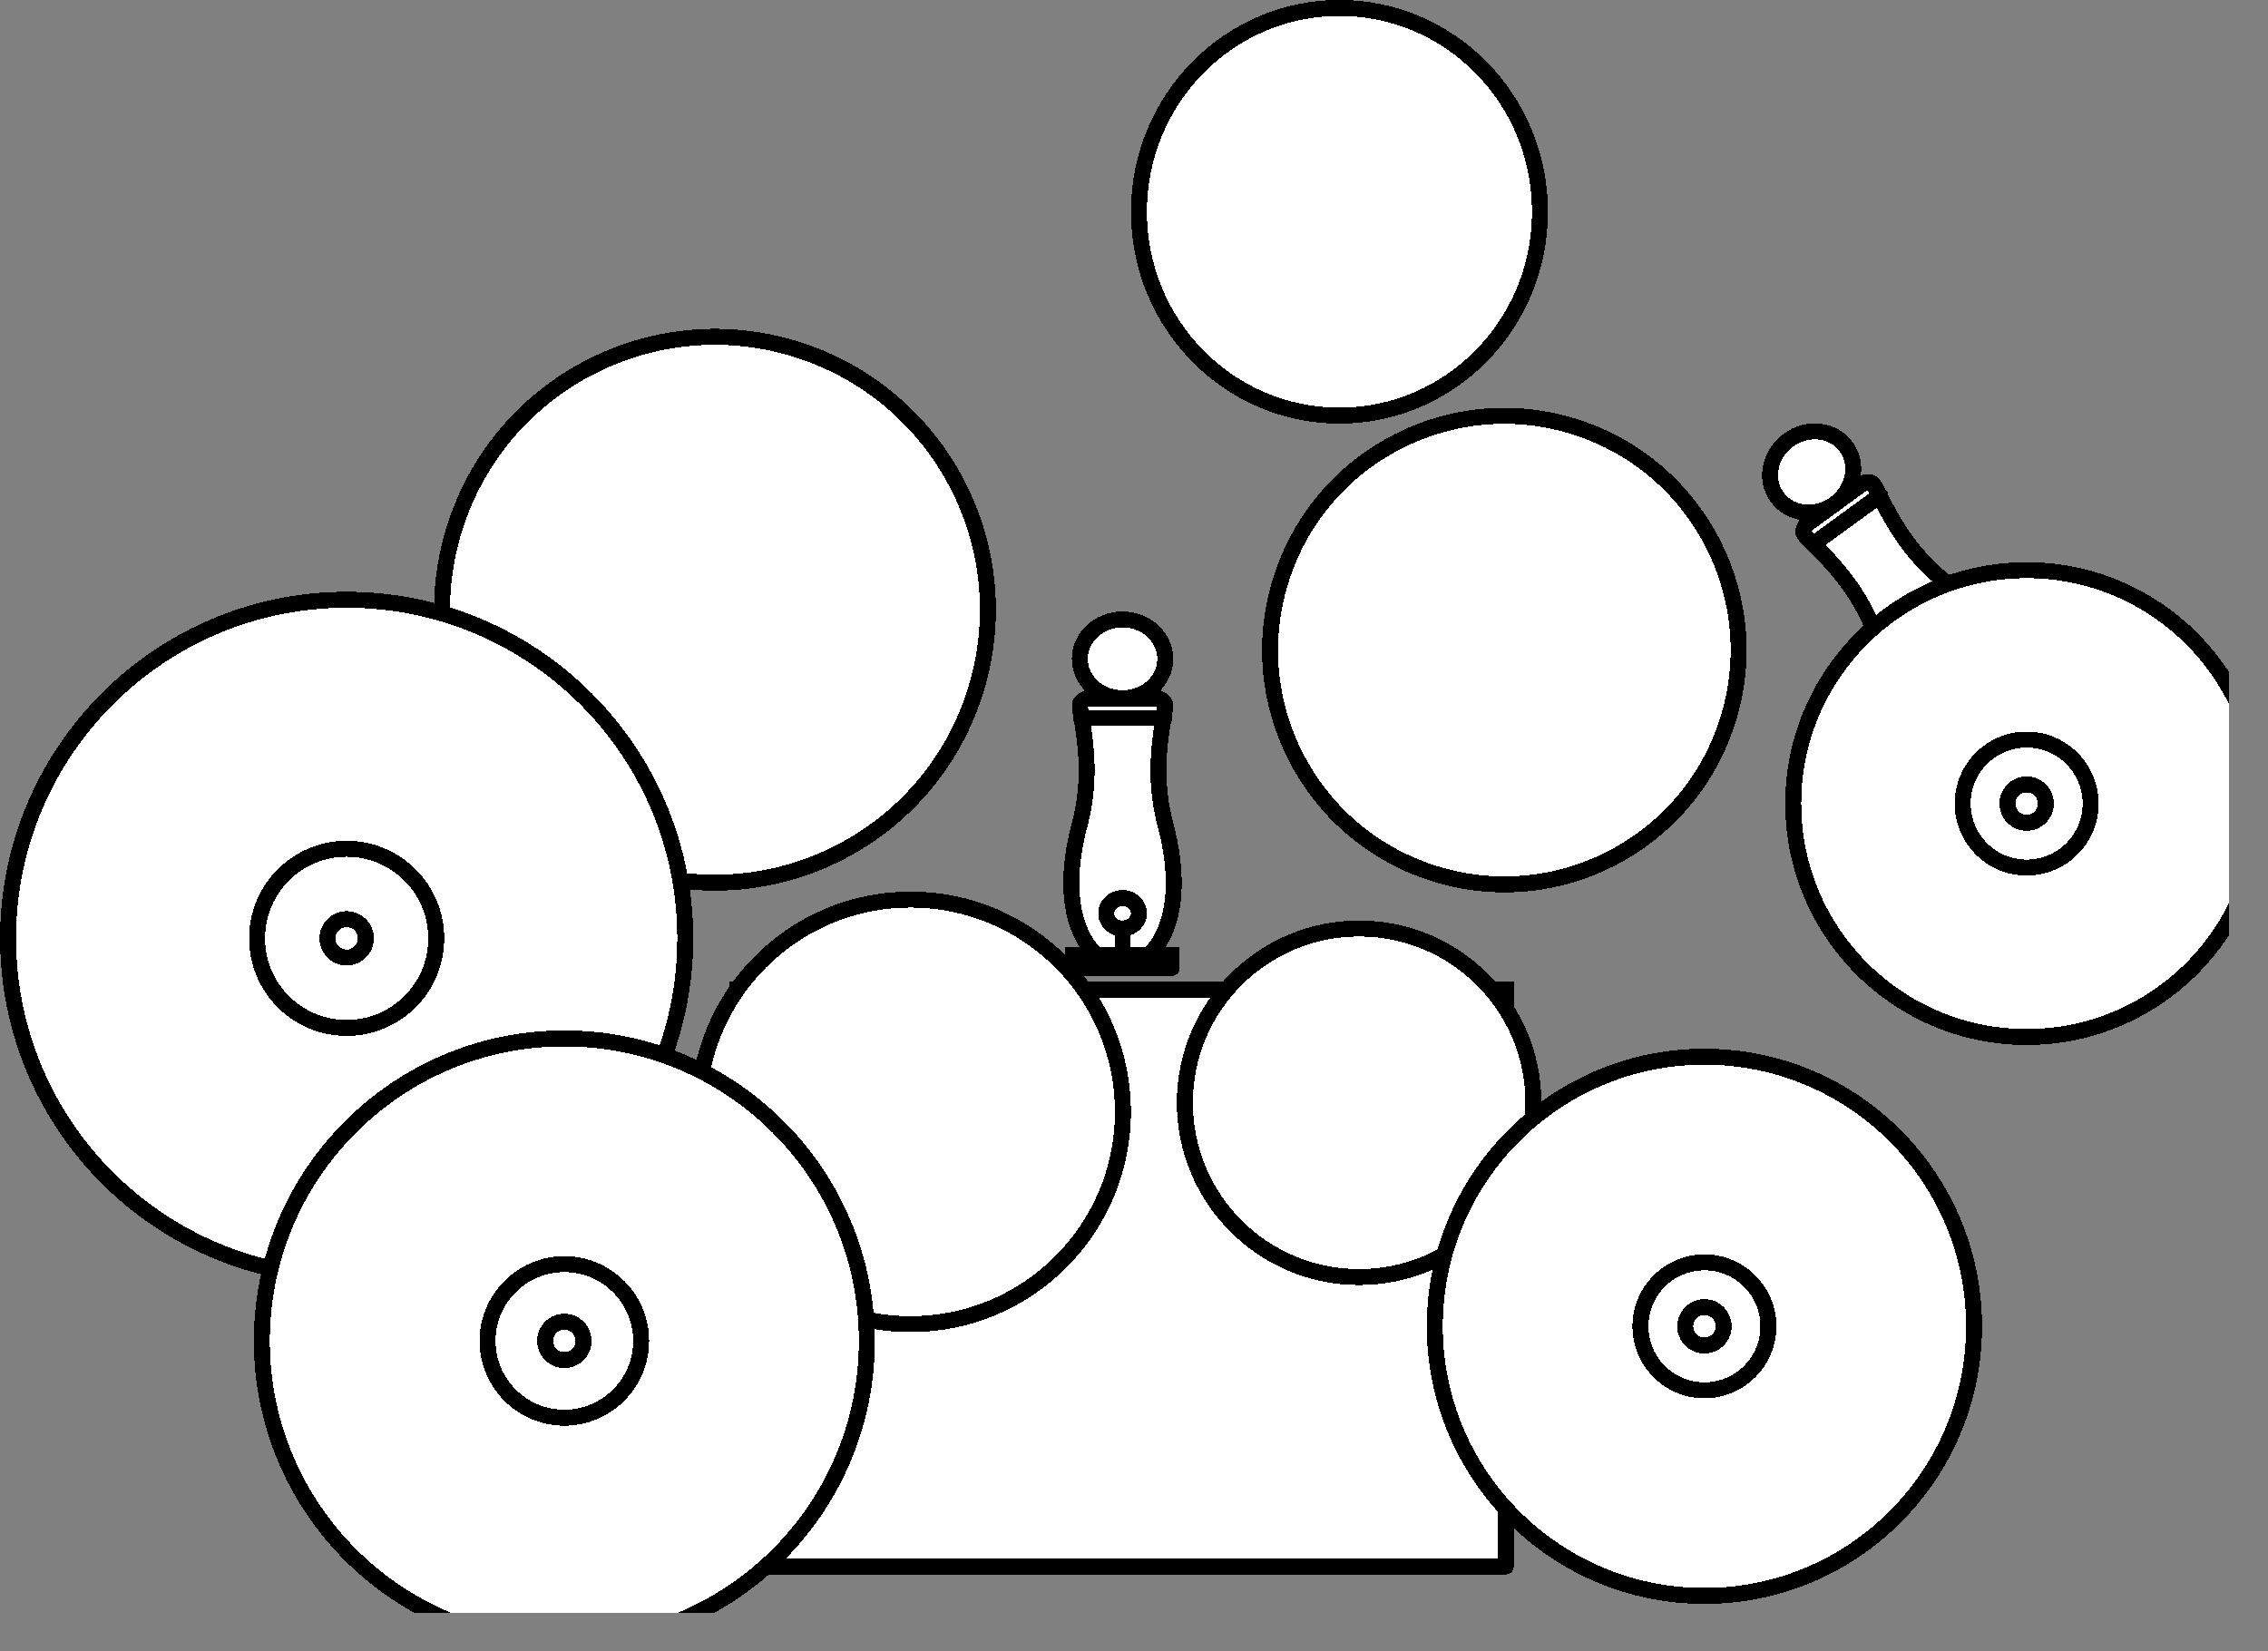<?xml version="1.0" encoding="UTF-8" standalone="no"?>
<svg
   width="17.723mm"
   height="12.905mm"
   viewBox="0 0 17.723 12.905"
   version="1.1"
   id="svg59"
   xmlns="http://www.w3.org/2000/svg"
   xmlns:svg="http://www.w3.org/2000/svg">
  <rect x="0" y="0" width="17.723" height="12.905" fill="#808080" stroke="none"/>
  <!-- Master Definitions -->
  <style
     id="style1">
text { white-space: pre; }
</style>
  <defs
     id="defs1" />
  <!-- グループ部品 ID=4255 -->
  <g
     id="Group-4255"
     style="fill:#ffffff;fill-opacity:1;stroke:#000000;stroke-width:0.125;stroke-dasharray:none;stroke-opacity:1"
     transform="translate(-0.302,-0.302)">
    <!-- 矩形部品 ID=3401 -->
    <g
       id="Group-3401"
       style="fill:#ffffff;fill-opacity:1;stroke:#000000;stroke-width:0.125;stroke-dasharray:none;stroke-opacity:1">
      <defs
         id="defs2">
        <symbol
           id="ObjectBody-0">
          <path
             d="m 12.069,12.544 c 0,0 -6.006,0 -6.006,0 0,0 0,-4.509 0,-4.509 0,0 6.006,0 6.006,0 0,0 0,4.509 0,4.509"
             id="path1" />
        </symbol>
      </defs>
      <use
         href="#ObjectBody-0"
         fill="#ffffffff"
         stroke="transparent"
         shape-rendering="crispEdges"
         id="use2"
         style="fill:#ffffff;fill-opacity:1;stroke:#000000;stroke-width:0.125;stroke-dasharray:none;stroke-opacity:1" />
      <use
         href="#ObjectBody-0"
         fill="none"
         stroke="#000000ff"
         stroke-width="0.125"
         stroke-linecap="round"
         stroke-linejoin="round"
         shape-rendering="crispEdges"
         id="use3"
         style="fill:#ffffff;fill-opacity:1;stroke:#000000;stroke-width:0.125;stroke-dasharray:none;stroke-opacity:1" />
    </g>
    <!-- End of 矩形部品 ID=3401 -->
    <!-- 円弧部品 ID=3402 -->
    <g
       id="Group-3402"
       style="fill:#ffffff;fill-opacity:1;stroke:#000000;stroke-width:0.125;stroke-dasharray:none;stroke-opacity:1">
      <defs
         id="defs3">
        <symbol
           id="ObjectBody-1">
          <path
             d="M 7.917,5.726 C 7.553,6.846 6.35,7.459 5.23,7.095 4.11,6.731 3.497,5.528 3.861,4.408 4.225,3.288 5.428,2.675 6.548,3.039 7.668,3.403 8.281,4.606 7.917,5.726"
             id="path3" />
        </symbol>
      </defs>
      <use
         href="#ObjectBody-1"
         fill="#ffffffff"
         stroke="transparent"
         shape-rendering="crispEdges"
         id="use4"
         style="fill:#ffffff;fill-opacity:1;stroke:#000000;stroke-width:0.125;stroke-dasharray:none;stroke-opacity:1" />
      <use
         href="#ObjectBody-1"
         fill="none"
         stroke="#000000ff"
         stroke-width="0.125"
         stroke-linecap="round"
         stroke-linejoin="round"
         shape-rendering="crispEdges"
         id="use5"
         style="fill:#ffffff;fill-opacity:1;stroke:#000000;stroke-width:0.125;stroke-dasharray:none;stroke-opacity:1" />
    </g>
    <!-- End of 円弧部品 ID=3402 -->
    <!-- グループ部品 ID=3405 -->
    <g
       id="Group-3405"
       style="fill:#ffffff;fill-opacity:1;stroke:#000000;stroke-width:0.125;stroke-dasharray:none;stroke-opacity:1">
      <!-- 多角線部品 ID=3403 -->
      <g
         id="Group-3403"
         style="fill:#ffffff;fill-opacity:1;stroke:#000000;stroke-width:0.125;stroke-dasharray:none;stroke-opacity:1">
        <defs
           id="defs5">
          <symbol
             id="ObjectBody-2">
            <path
               d="m 14.619,4.255 c 0,0 0.249,-0.181 0.249,-0.181 0,0 0.052,-0.016 0.072,0.011 0.06,0.083 0.189,0.46 0.544,0.748 0.619,0.503 0.581,0.975 0.373,1.126"
               id="path5" />
          </symbol>
        </defs>
        <use
           href="#ObjectBody-2"
           fill="#ffffffff"
           stroke="transparent"
           shape-rendering="crispEdges"
           id="use6"
           style="fill:#ffffff;fill-opacity:1;stroke:#000000;stroke-width:0.125;stroke-dasharray:none;stroke-opacity:1" />
        <use
           href="#ObjectBody-2"
           fill="none"
           stroke="#000000ff"
           stroke-width="0.125"
           stroke-linecap="round"
           stroke-linejoin="round"
           shape-rendering="crispEdges"
           id="use7"
           style="fill:#ffffff;fill-opacity:1;stroke:#000000;stroke-width:0.125;stroke-dasharray:none;stroke-opacity:1" />
      </g>
      <!-- End of 多角線部品 ID=3403 -->
      <!-- 多角線部品 ID=3404 -->
      <g
         id="Group-3404"
         style="fill:#ffffff;fill-opacity:1;stroke:#000000;stroke-width:0.125;stroke-dasharray:none;stroke-opacity:1">
        <defs
           id="defs7">
          <symbol
             id="ObjectBody-3">
            <path
               d="m 14.661,4.225 c 0,0 -0.249,0.181 -0.249,0.181 0,0 -0.031,0.045 -0.011,0.072 0.06,0.083 0.379,0.322 0.544,0.748 0.287,0.744 0.748,0.854 0.955,0.703"
               id="path7" />
          </symbol>
        </defs>
        <use
           href="#ObjectBody-3"
           fill="#ffffffff"
           stroke="transparent"
           shape-rendering="crispEdges"
           id="use8"
           style="fill:#ffffff;fill-opacity:1;stroke:#000000;stroke-width:0.125;stroke-dasharray:none;stroke-opacity:1" />
        <use
           href="#ObjectBody-3"
           fill="none"
           stroke="#000000ff"
           stroke-width="0.125"
           stroke-linecap="round"
           stroke-linejoin="round"
           shape-rendering="crispEdges"
           id="use9"
           style="fill:#ffffff;fill-opacity:1;stroke:#000000;stroke-width:0.125;stroke-dasharray:none;stroke-opacity:1" />
      </g>
      <!-- End of 多角線部品 ID=3404 -->
    </g>
    <!-- End of グループ部品 ID=3405 -->
    <!-- グループ部品 ID=3408 -->
    <g
       id="Group-3408"
       style="fill:#ffffff;fill-opacity:1;stroke:#000000;stroke-width:0.125;stroke-dasharray:none;stroke-opacity:1">
      <!-- 丸角矩形部品 ID=3406 -->
      <g
         id="Group-3406"
         style="fill:#ffffff;fill-opacity:1;stroke:#000000;stroke-width:0.125;stroke-dasharray:none;stroke-opacity:1">
        <defs
           id="defs9">
          <symbol
             id="ObjectBody-4">
            <path
               d="m 14.729,3.794 c 0.1,0.138 0.06,0.337 -0.089,0.446 0,0 0,0 0,0 -0.149,0.108 -0.351,0.085 -0.451,-0.053 0,0 0,0 0,0 -0.1,-0.138 -0.06,-0.337 0.089,-0.446 0,0 0,0 0,0 0.149,-0.108 0.351,-0.085 0.451,0.053 0,0 0,0 0,0"
               id="path9" />
          </symbol>
        </defs>
        <use
           href="#ObjectBody-4"
           fill="#ffffffff"
           stroke="transparent"
           shape-rendering="crispEdges"
           id="use10"
           style="fill:#ffffff;fill-opacity:1;stroke:#000000;stroke-width:0.125;stroke-dasharray:none;stroke-opacity:1" />
        <use
           href="#ObjectBody-4"
           fill="none"
           stroke="#000000ff"
           stroke-width="0.125"
           stroke-linecap="round"
           stroke-linejoin="round"
           shape-rendering="crispEdges"
           id="use11"
           style="fill:#ffffff;fill-opacity:1;stroke:#000000;stroke-width:0.125;stroke-dasharray:none;stroke-opacity:1" />
      </g>
      <!-- End of 丸角矩形部品 ID=3406 -->
      <!-- 直線部品 ID=3407 -->
      <g
         id="Group-3407"
         style="fill:#ffffff;fill-opacity:1;stroke:#000000;stroke-width:0.125;stroke-dasharray:none;stroke-opacity:1">
        <defs
           id="defs11">
          <symbol
             id="ObjectBody-5">
            <path
               d="m 14.995,4.173 c 0,0 -0.525,0.382 -0.525,0.382"
               id="path11" />
          </symbol>
        </defs>
        <use
           href="#ObjectBody-5"
           fill="#ffffffff"
           stroke="transparent"
           shape-rendering="crispEdges"
           id="use12"
           style="fill:#ffffff;fill-opacity:1;stroke:#000000;stroke-width:0.125;stroke-dasharray:none;stroke-opacity:1" />
        <use
           href="#ObjectBody-5"
           fill="none"
           stroke="#000000ff"
           stroke-width="0.125"
           stroke-linecap="round"
           stroke-linejoin="round"
           shape-rendering="crispEdges"
           id="use13"
           style="fill:#ffffff;fill-opacity:1;stroke:#000000;stroke-width:0.125;stroke-dasharray:none;stroke-opacity:1" />
      </g>
      <!-- End of 直線部品 ID=3407 -->
    </g>
    <!-- End of グループ部品 ID=3408 -->
    <!-- 円弧部品 ID=3409 -->
    <g
       id="Group-3409"
       style="fill:#ffffff;fill-opacity:1;stroke:#000000;stroke-width:0.125;stroke-dasharray:none;stroke-opacity:1">
      <defs
         id="defs13">
        <symbol
           id="ObjectBody-6">
          <path
             d="m 0.365,7.635 c 0,-1.461 1.185,-2.646 2.646,-2.646 1.461,0 2.646,1.185 2.646,2.646 0,1.461 -1.185,2.646 -2.646,2.646 -1.461,0 -2.646,-1.185 -2.646,-2.646"
             id="path13" />
        </symbol>
      </defs>
      <use
         href="#ObjectBody-6"
         fill="#ffffffff"
         stroke="transparent"
         shape-rendering="crispEdges"
         id="use14"
         style="fill:#ffffff;fill-opacity:1;stroke:#000000;stroke-width:0.125;stroke-dasharray:none;stroke-opacity:1" />
      <use
         href="#ObjectBody-6"
         fill="none"
         stroke="#000000ff"
         stroke-width="0.125"
         stroke-linecap="round"
         stroke-linejoin="round"
         shape-rendering="crispEdges"
         id="use15"
         style="fill:#ffffff;fill-opacity:1;stroke:#000000;stroke-width:0.125;stroke-dasharray:none;stroke-opacity:1" />
    </g>
    <!-- End of 円弧部品 ID=3409 -->
    <!-- 円弧部品 ID=3410 -->
    <g
       id="Group-3410"
       style="fill:#ffffff;fill-opacity:1;stroke:#000000;stroke-width:0.125;stroke-dasharray:none;stroke-opacity:1">
      <defs
         id="defs15">
        <symbol
           id="ObjectBody-7">
          <path
             d="m 12.285,8.92 c 0,0.752 -0.61,1.362 -1.362,1.362 -0.752,0 -1.362,-0.61 -1.362,-1.362 0,-0.752 0.61,-1.362 1.362,-1.362 0.752,0 1.362,0.61 1.362,1.362"
             id="path15" />
        </symbol>
      </defs>
      <use
         href="#ObjectBody-7"
         fill="#ffffffff"
         stroke="transparent"
         shape-rendering="crispEdges"
         id="use16"
         style="fill:#ffffff;fill-opacity:1;stroke:#000000;stroke-width:0.125;stroke-dasharray:none;stroke-opacity:1" />
      <use
         href="#ObjectBody-7"
         fill="none"
         stroke="#000000ff"
         stroke-width="0.125"
         stroke-linecap="round"
         stroke-linejoin="round"
         shape-rendering="crispEdges"
         id="use17"
         style="fill:#ffffff;fill-opacity:1;stroke:#000000;stroke-width:0.125;stroke-dasharray:none;stroke-opacity:1" />
    </g>
    <!-- End of 円弧部品 ID=3410 -->
    <!-- 円弧部品 ID=3411 -->
    <g
       id="Group-3411"
       style="fill:#ffffff;fill-opacity:1;stroke:#000000;stroke-width:0.125;stroke-dasharray:none;stroke-opacity:1">
      <defs
         id="defs17">
        <symbol
           id="ObjectBody-8">
          <path
             d="m 9.077,8.991 c 0,0.916 -0.743,1.659 -1.659,1.659 -0.916,0 -1.659,-0.743 -1.659,-1.659 0,-0.916 0.743,-1.659 1.659,-1.659 0.916,0 1.659,0.743 1.659,1.659"
             id="path17" />
        </symbol>
      </defs>
      <use
         href="#ObjectBody-8"
         fill="#ffffffff"
         stroke="transparent"
         shape-rendering="crispEdges"
         id="use18"
         style="fill:#ffffff;fill-opacity:1;stroke:#000000;stroke-width:0.125;stroke-dasharray:none;stroke-opacity:1" />
      <use
         href="#ObjectBody-8"
         fill="none"
         stroke="#000000ff"
         stroke-width="0.125"
         stroke-linecap="round"
         stroke-linejoin="round"
         shape-rendering="crispEdges"
         id="use19"
         style="fill:#ffffff;fill-opacity:1;stroke:#000000;stroke-width:0.125;stroke-dasharray:none;stroke-opacity:1" />
    </g>
    <!-- End of 円弧部品 ID=3411 -->
    <!-- 円弧部品 ID=3412 -->
    <g
       id="Group-3412"
       style="fill:#ffffff;fill-opacity:1;stroke:#000000;stroke-width:0.125;stroke-dasharray:none;stroke-opacity:1">
      <defs
         id="defs19">
        <symbol
           id="ObjectBody-9">
          <path
             d="m 14.315,6.582 c 0,-1.007 0.817,-1.824 1.824,-1.824 1.007,0 1.824,0.817 1.824,1.824 0,1.007 -0.817,1.824 -1.824,1.824 -1.007,0 -1.824,-0.817 -1.824,-1.824"
             id="path19" />
        </symbol>
      </defs>
      <use
         href="#ObjectBody-9"
         fill="#ffffffff"
         stroke="transparent"
         shape-rendering="crispEdges"
         id="use20"
         style="fill:#ffffff;fill-opacity:1;stroke:#000000;stroke-width:0.125;stroke-dasharray:none;stroke-opacity:1" />
      <use
         href="#ObjectBody-9"
         fill="none"
         stroke="#000000ff"
         stroke-width="0.125"
         stroke-linecap="round"
         stroke-linejoin="round"
         shape-rendering="crispEdges"
         id="use21"
         style="fill:#ffffff;fill-opacity:1;stroke:#000000;stroke-width:0.125;stroke-dasharray:none;stroke-opacity:1" />
    </g>
    <!-- End of 円弧部品 ID=3412 -->
    <!-- 円弧部品 ID=3413 -->
    <g
       id="Group-3413"
       style="fill:#ffffff;fill-opacity:1;stroke:#000000;stroke-width:0.125;stroke-dasharray:none;stroke-opacity:1">
      <defs
         id="defs21">
        <symbol
           id="ObjectBody-10">
          <path
             d="m 11.514,10.667 c 0,-1.163 0.943,-2.107 2.107,-2.107 1.163,0 2.107,0.943 2.107,2.107 0,1.163 -0.943,2.107 -2.107,2.107 -1.163,0 -2.107,-0.943 -2.107,-2.107"
             id="path21" />
        </symbol>
      </defs>
      <use
         href="#ObjectBody-10"
         fill="#ffffffff"
         stroke="transparent"
         shape-rendering="crispEdges"
         id="use22"
         style="fill:#ffffff;fill-opacity:1;stroke:#000000;stroke-width:0.125;stroke-dasharray:none;stroke-opacity:1" />
      <use
         href="#ObjectBody-10"
         fill="none"
         stroke="#000000ff"
         stroke-width="0.125"
         stroke-linecap="round"
         stroke-linejoin="round"
         shape-rendering="crispEdges"
         id="use23"
         style="fill:#ffffff;fill-opacity:1;stroke:#000000;stroke-width:0.125;stroke-dasharray:none;stroke-opacity:1" />
    </g>
    <!-- End of 円弧部品 ID=3413 -->
    <!-- 円弧部品 ID=3414 -->
    <g
       id="Group-3414"
       style="fill:#ffffff;fill-opacity:1;stroke:#000000;stroke-width:0.125;stroke-dasharray:none;stroke-opacity:1">
      <defs
         id="defs23">
        <symbol
           id="ObjectBody-11">
          <path
             d="m 2.348,10.781 c 0,-1.305 1.058,-2.364 2.364,-2.364 1.305,0 2.364,1.058 2.364,2.364 0,1.305 -1.058,2.364 -2.364,2.364 -1.305,0 -2.364,-1.058 -2.364,-2.364"
             id="path23" />
        </symbol>
      </defs>
      <use
         href="#ObjectBody-11"
         fill="#ffffffff"
         stroke="transparent"
         shape-rendering="crispEdges"
         id="use24"
         style="fill:#ffffff;fill-opacity:1;stroke:#000000;stroke-width:0.125;stroke-dasharray:none;stroke-opacity:1" />
      <use
         href="#ObjectBody-11"
         fill="none"
         stroke="#000000ff"
         stroke-width="0.125"
         stroke-linecap="round"
         stroke-linejoin="round"
         shape-rendering="crispEdges"
         id="use25"
         style="fill:#ffffff;fill-opacity:1;stroke:#000000;stroke-width:0.125;stroke-dasharray:none;stroke-opacity:1" />
    </g>
    <!-- End of 円弧部品 ID=3414 -->
    <!-- 円弧部品 ID=3415 -->
    <g
       id="Group-3415"
       style="fill:#ffffff;fill-opacity:1;stroke:#000000;stroke-width:0.125;stroke-dasharray:none;stroke-opacity:1">
      <defs
         id="defs25">
        <symbol
           id="ObjectBody-12">
          <path
             d="M 13.798,5.948 C 13.486,6.91 12.453,7.436 11.492,7.123 10.53,6.811 10.004,5.778 10.317,4.817 10.629,3.855 11.662,3.329 12.623,3.642 c 0.961,0.312 1.488,1.345 1.175,2.307"
             id="path25" />
        </symbol>
      </defs>
      <use
         href="#ObjectBody-12"
         fill="#ffffffff"
         stroke="transparent"
         shape-rendering="crispEdges"
         id="use26"
         style="fill:#ffffff;fill-opacity:1;stroke:#000000;stroke-width:0.125;stroke-dasharray:none;stroke-opacity:1" />
      <use
         href="#ObjectBody-12"
         fill="none"
         stroke="#000000ff"
         stroke-width="0.125"
         stroke-linecap="round"
         stroke-linejoin="round"
         shape-rendering="crispEdges"
         id="use27"
         style="fill:#ffffff;fill-opacity:1;stroke:#000000;stroke-width:0.125;stroke-dasharray:none;stroke-opacity:1" />
    </g>
    <!-- End of 円弧部品 ID=3415 -->
    <!-- 円弧部品 ID=3416 -->
    <g
       id="Group-3416"
       style="fill:#ffffff;fill-opacity:1;stroke:#000000;stroke-width:0.125;stroke-dasharray:none;stroke-opacity:1">
      <defs
         id="defs27">
        <symbol
           id="ObjectBody-13">
          <path
             d="m 9.202,1.957 c 0,-0.88 0.702,-1.593 1.567,-1.593 0.866,0 1.567,0.713 1.567,1.593 0,0.88 -0.702,1.593 -1.567,1.593 -0.865,0 -1.567,-0.713 -1.567,-1.593"
             id="path27" />
        </symbol>
      </defs>
      <use
         href="#ObjectBody-13"
         fill="#ffffffff"
         stroke="transparent"
         shape-rendering="crispEdges"
         id="use28"
         style="fill:#ffffff;fill-opacity:1;stroke:#000000;stroke-width:0.125;stroke-dasharray:none;stroke-opacity:1" />
      <use
         href="#ObjectBody-13"
         fill="none"
         stroke="#000000ff"
         stroke-width="0.125"
         stroke-linecap="round"
         stroke-linejoin="round"
         shape-rendering="crispEdges"
         id="use29"
         style="fill:#ffffff;fill-opacity:1;stroke:#000000;stroke-width:0.125;stroke-dasharray:none;stroke-opacity:1" />
    </g>
    <!-- End of 円弧部品 ID=3416 -->
    <!-- グループ部品 ID=3425 -->
    <g
       id="Group-3425"
       style="fill:#ffffff;fill-opacity:1;stroke:#000000;stroke-width:0.125;stroke-dasharray:none;stroke-opacity:1">
      <!-- 丸角矩形部品 ID=3417 -->
      <g
         id="Group-3417"
         style="fill:#ffffff;fill-opacity:1;stroke:#000000;stroke-width:0.125;stroke-dasharray:none;stroke-opacity:1">
        <defs
           id="defs29">
          <symbol
             id="ObjectBody-14">
            <path
               d="m 9.408,5.451 c 0,0.17 -0.15,0.308 -0.334,0.308 0,0 0,0 0,0 -0.184,0 -0.334,-0.138 -0.334,-0.308 0,0 0,0 0,0 0,-0.17 0.15,-0.308 0.334,-0.308 0,0 0,0 0,0 0.184,0 0.334,0.138 0.334,0.308 0,0 0,0 0,0"
               id="path29" />
          </symbol>
        </defs>
        <use
           href="#ObjectBody-14"
           fill="#ffffffff"
           stroke="transparent"
           shape-rendering="crispEdges"
           id="use30"
           style="fill:#ffffff;fill-opacity:1;stroke:#000000;stroke-width:0.125;stroke-dasharray:none;stroke-opacity:1" />
        <use
           href="#ObjectBody-14"
           fill="none"
           stroke="#000000ff"
           stroke-width="0.125"
           stroke-linecap="round"
           stroke-linejoin="round"
           shape-rendering="crispEdges"
           id="use31"
           style="fill:#ffffff;fill-opacity:1;stroke:#000000;stroke-width:0.125;stroke-dasharray:none;stroke-opacity:1" />
      </g>
      <!-- End of 丸角矩形部品 ID=3417 -->
      <!-- グループ部品 ID=3420 -->
      <g
         id="Group-3420"
         style="fill:#ffffff;fill-opacity:1;stroke:#000000;stroke-width:0.125;stroke-dasharray:none;stroke-opacity:1">
        <!-- 多角線部品 ID=3418 -->
        <g
           id="Group-3418"
           style="fill:#ffffff;fill-opacity:1;stroke:#000000;stroke-width:0.125;stroke-dasharray:none;stroke-opacity:1">
          <defs
             id="defs31">
            <symbol
               id="ObjectBody-15">
              <path
                 d="m 9.048,5.76 c 0,0 0.308,0 0.308,0 0,0 0.051,0.018 0.051,0.051 0,0.103 -0.118,0.483 0,0.925 0.206,0.771 -0.103,1.13 -0.36,1.13"
                 id="path31" />
            </symbol>
          </defs>
          <use
             href="#ObjectBody-15"
             fill="#ffffffff"
             stroke="transparent"
             shape-rendering="crispEdges"
             id="use32"
             style="fill:#ffffff;fill-opacity:1;stroke:#000000;stroke-width:0.125;stroke-dasharray:none;stroke-opacity:1" />
          <use
             href="#ObjectBody-15"
             fill="none"
             stroke="#000000ff"
             stroke-width="0.125"
             stroke-linecap="round"
             stroke-linejoin="round"
             shape-rendering="crispEdges"
             id="use33"
             style="fill:#ffffff;fill-opacity:1;stroke:#000000;stroke-width:0.125;stroke-dasharray:none;stroke-opacity:1" />
        </g>
        <!-- End of 多角線部品 ID=3418 -->
        <!-- 多角線部品 ID=3419 -->
        <g
           id="Group-3419"
           style="fill:#ffffff;fill-opacity:1;stroke:#000000;stroke-width:0.125;stroke-dasharray:none;stroke-opacity:1">
          <defs
             id="defs33">
            <symbol
               id="ObjectBody-16">
              <path
                 d="m 9.1,5.76 c 0,0 -0.308,0 -0.308,0 0,0 -0.051,0.018 -0.051,0.051 0,0.103 0.118,0.483 0,0.925 -0.206,0.771 0.103,1.13 0.36,1.13"
                 id="path33" />
            </symbol>
          </defs>
          <use
             href="#ObjectBody-16"
             fill="#ffffffff"
             stroke="transparent"
             shape-rendering="crispEdges"
             id="use34"
             style="fill:#ffffff;fill-opacity:1;stroke:#000000;stroke-width:0.125;stroke-dasharray:none;stroke-opacity:1" />
          <use
             href="#ObjectBody-16"
             fill="none"
             stroke="#000000ff"
             stroke-width="0.125"
             stroke-linecap="round"
             stroke-linejoin="round"
             shape-rendering="crispEdges"
             id="use35"
             style="fill:#ffffff;fill-opacity:1;stroke:#000000;stroke-width:0.125;stroke-dasharray:none;stroke-opacity:1" />
        </g>
        <!-- End of 多角線部品 ID=3419 -->
      </g>
      <!-- End of グループ部品 ID=3420 -->
      <!-- 直線部品 ID=3421 -->
      <g
         id="Group-3421"
         style="fill:#ffffff;fill-opacity:1;stroke:#000000;stroke-width:0.125;stroke-dasharray:none;stroke-opacity:1">
        <defs
           id="defs35">
          <symbol
             id="ObjectBody-17">
            <path
               d="m 9.074,7.558 c 0,0 0,0.206 0,0.206"
               id="path35" />
          </symbol>
        </defs>
        <use
           href="#ObjectBody-17"
           fill="#ffffffff"
           stroke="transparent"
           shape-rendering="crispEdges"
           id="use36"
           style="fill:#ffffff;fill-opacity:1;stroke:#000000;stroke-width:0.125;stroke-dasharray:none;stroke-opacity:1" />
        <use
           href="#ObjectBody-17"
           fill="none"
           stroke="#000000ff"
           stroke-width="0.125"
           stroke-linecap="round"
           stroke-linejoin="round"
           shape-rendering="crispEdges"
           id="use37"
           style="fill:#ffffff;fill-opacity:1;stroke:#000000;stroke-width:0.125;stroke-dasharray:none;stroke-opacity:1" />
      </g>
      <!-- End of 直線部品 ID=3421 -->
      <!-- 矩形部品 ID=3422 -->
      <g
         id="Group-3422"
         style="fill:#ffffff;fill-opacity:1;stroke:#000000;stroke-width:0.125;stroke-dasharray:none;stroke-opacity:1">
        <defs
           id="defs37">
          <symbol
             id="ObjectBody-18">
            <path
               d="m 9.459,7.866 c 0,0 -0.771,0 -0.771,0 0,0 0,-0.103 0,-0.103 0,0 0.771,0 0.771,0 0,0 0,0.103 0,0.103"
               id="path37" />
          </symbol>
        </defs>
        <use
           href="#ObjectBody-18"
           fill="#ffffffff"
           stroke="transparent"
           shape-rendering="crispEdges"
           id="use38"
           style="fill:#ffffff;fill-opacity:1;stroke:#000000;stroke-width:0.125;stroke-dasharray:none;stroke-opacity:1" />
        <use
           href="#ObjectBody-18"
           fill="none"
           stroke="#000000ff"
           stroke-width="0.125"
           stroke-linecap="round"
           stroke-linejoin="round"
           shape-rendering="crispEdges"
           id="use39"
           style="fill:#ffffff;fill-opacity:1;stroke:#000000;stroke-width:0.125;stroke-dasharray:none;stroke-opacity:1" />
      </g>
      <!-- End of 矩形部品 ID=3422 -->
      <!-- 丸角矩形部品 ID=3423 -->
      <g
         id="Group-3423"
         style="fill:#ffffff;fill-opacity:1;stroke:#000000;stroke-width:0.125;stroke-dasharray:none;stroke-opacity:1">
        <defs
           id="defs39">
          <symbol
             id="ObjectBody-19">
            <path
               d="m 9.202,7.439 c 0,0.065 -0.058,0.119 -0.128,0.119 0,0 0,0 0,0 -0.071,0 -0.128,-0.053 -0.128,-0.119 0,0 0,0 0,0 0,-0.065 0.058,-0.119 0.128,-0.119 0,0 0,0 0,0 0.071,0 0.128,0.053 0.128,0.119 0,0 0,0 0,0"
               id="path39" />
          </symbol>
        </defs>
        <use
           href="#ObjectBody-19"
           fill="#ffffffff"
           stroke="transparent"
           shape-rendering="crispEdges"
           id="use40"
           style="fill:#ffffff;fill-opacity:1;stroke:#000000;stroke-width:0.125;stroke-dasharray:none;stroke-opacity:1" />
        <use
           href="#ObjectBody-19"
           fill="none"
           stroke="#000000ff"
           stroke-width="0.125"
           stroke-linecap="round"
           stroke-linejoin="round"
           shape-rendering="crispEdges"
           id="use41"
           style="fill:#ffffff;fill-opacity:1;stroke:#000000;stroke-width:0.125;stroke-dasharray:none;stroke-opacity:1" />
      </g>
      <!-- End of 丸角矩形部品 ID=3423 -->
      <!-- 直線部品 ID=3424 -->
      <g
         id="Group-3424"
         style="fill:#ffffff;fill-opacity:1;stroke:#000000;stroke-width:0.125;stroke-dasharray:none;stroke-opacity:1">
        <defs
           id="defs41">
          <symbol
             id="ObjectBody-20">
            <path
               d="m 9.4,5.914 c 0,0 -0.649,0 -0.649,0"
               id="path41" />
          </symbol>
        </defs>
        <use
           href="#ObjectBody-20"
           fill="#ffffffff"
           stroke="transparent"
           shape-rendering="crispEdges"
           id="use42"
           style="fill:#ffffff;fill-opacity:1;stroke:#000000;stroke-width:0.125;stroke-dasharray:none;stroke-opacity:1" />
        <use
           href="#ObjectBody-20"
           fill="none"
           stroke="#000000ff"
           stroke-width="0.125"
           stroke-linecap="round"
           stroke-linejoin="round"
           shape-rendering="crispEdges"
           id="use43"
           style="fill:#ffffff;fill-opacity:1;stroke:#000000;stroke-width:0.125;stroke-dasharray:none;stroke-opacity:1" />
      </g>
      <!-- End of 直線部品 ID=3424 -->
    </g>
    <!-- End of グループ部品 ID=3425 -->
    <!-- 円弧部品 ID=3426 -->
    <g
       id="Group-3426"
       style="fill:#ffffff;fill-opacity:1;stroke:#000000;stroke-width:0.125;stroke-dasharray:none;stroke-opacity:1">
      <defs
         id="defs43">
        <symbol
           id="ObjectBody-21">
          <path
             d="m 4.112,10.781 c 0,-0.331 0.269,-0.6 0.6,-0.6 0.331,0 0.6,0.269 0.6,0.6 0,0.331 -0.269,0.6 -0.6,0.6 -0.331,0 -0.6,-0.269 -0.6,-0.6"
             id="path43" />
        </symbol>
      </defs>
      <use
         href="#ObjectBody-21"
         fill="#ffffffff"
         stroke="transparent"
         shape-rendering="crispEdges"
         id="use44"
         style="fill:#ffffff;fill-opacity:1;stroke:#000000;stroke-width:0.125;stroke-dasharray:none;stroke-opacity:1" />
      <use
         href="#ObjectBody-21"
         fill="none"
         stroke="#000000ff"
         stroke-width="0.125"
         stroke-linecap="round"
         stroke-linejoin="round"
         shape-rendering="crispEdges"
         id="use45"
         style="fill:#ffffff;fill-opacity:1;stroke:#000000;stroke-width:0.125;stroke-dasharray:none;stroke-opacity:1" />
    </g>
    <!-- End of 円弧部品 ID=3426 -->
    <!-- 円弧部品 ID=3427 -->
    <g
       id="Group-3427"
       style="fill:#ffffff;fill-opacity:1;stroke:#000000;stroke-width:0.125;stroke-dasharray:none;stroke-opacity:1">
      <defs
         id="defs45">
        <symbol
           id="ObjectBody-22">
          <path
             d="m 4.562,10.781 c 0,-0.083 0.067,-0.15 0.15,-0.15 0.083,0 0.15,0.067 0.15,0.15 0,0.083 -0.067,0.15 -0.15,0.15 -0.083,0 -0.15,-0.067 -0.15,-0.15"
             id="path45" />
        </symbol>
      </defs>
      <use
         href="#ObjectBody-22"
         fill="#ffffffff"
         stroke="transparent"
         shape-rendering="crispEdges"
         id="use46"
         style="fill:#ffffff;fill-opacity:1;stroke:#000000;stroke-width:0.125;stroke-dasharray:none;stroke-opacity:1" />
      <use
         href="#ObjectBody-22"
         fill="none"
         stroke="#000000ff"
         stroke-width="0.125"
         stroke-linecap="round"
         stroke-linejoin="round"
         shape-rendering="crispEdges"
         id="use47"
         style="fill:#ffffff;fill-opacity:1;stroke:#000000;stroke-width:0.125;stroke-dasharray:none;stroke-opacity:1" />
    </g>
    <!-- End of 円弧部品 ID=3427 -->
    <!-- 円弧部品 ID=3428 -->
    <g
       id="Group-3428"
       style="fill:#ffffff;fill-opacity:1;stroke:#000000;stroke-width:0.125;stroke-dasharray:none;stroke-opacity:1">
      <defs
         id="defs47">
        <symbol
           id="ObjectBody-23">
          <path
             d="m 2.311,7.635 c 0,-0.387 0.313,-0.7 0.7,-0.7 0.387,0 0.7,0.313 0.7,0.7 0,0.387 -0.313,0.7 -0.7,0.7 -0.387,0 -0.7,-0.313 -0.7,-0.7"
             id="path47" />
        </symbol>
      </defs>
      <use
         href="#ObjectBody-23"
         fill="#ffffffff"
         stroke="transparent"
         shape-rendering="crispEdges"
         id="use48"
         style="fill:#ffffff;fill-opacity:1;stroke:#000000;stroke-width:0.125;stroke-dasharray:none;stroke-opacity:1" />
      <use
         href="#ObjectBody-23"
         fill="none"
         stroke="#000000ff"
         stroke-width="0.125"
         stroke-linecap="round"
         stroke-linejoin="round"
         shape-rendering="crispEdges"
         id="use49"
         style="fill:#ffffff;fill-opacity:1;stroke:#000000;stroke-width:0.125;stroke-dasharray:none;stroke-opacity:1" />
    </g>
    <!-- End of 円弧部品 ID=3428 -->
    <!-- 円弧部品 ID=3429 -->
    <g
       id="Group-3429"
       style="fill:#ffffff;fill-opacity:1;stroke:#000000;stroke-width:0.125;stroke-dasharray:none;stroke-opacity:1">
      <defs
         id="defs49">
        <symbol
           id="ObjectBody-24">
          <path
             d="m 2.861,7.635 c 0,-0.083 0.067,-0.15 0.15,-0.15 0.083,0 0.15,0.067 0.15,0.15 0,0.083 -0.067,0.15 -0.15,0.15 -0.083,0 -0.15,-0.067 -0.15,-0.15"
             id="path49" />
        </symbol>
      </defs>
      <use
         href="#ObjectBody-24"
         fill="#ffffffff"
         stroke="transparent"
         shape-rendering="crispEdges"
         id="use50"
         style="fill:#ffffff;fill-opacity:1;stroke:#000000;stroke-width:0.125;stroke-dasharray:none;stroke-opacity:1" />
      <use
         href="#ObjectBody-24"
         fill="none"
         stroke="#000000ff"
         stroke-width="0.125"
         stroke-linecap="round"
         stroke-linejoin="round"
         shape-rendering="crispEdges"
         id="use51"
         style="fill:#ffffff;fill-opacity:1;stroke:#000000;stroke-width:0.125;stroke-dasharray:none;stroke-opacity:1" />
    </g>
    <!-- End of 円弧部品 ID=3429 -->
    <!-- 円弧部品 ID=3430 -->
    <g
       id="Group-3430"
       style="fill:#ffffff;fill-opacity:1;stroke:#000000;stroke-width:0.125;stroke-dasharray:none;stroke-opacity:1">
      <defs
         id="defs51">
        <symbol
           id="ObjectBody-25">
          <path
             d="m 13.121,10.667 c 0,-0.276 0.224,-0.5 0.5,-0.5 0.276,0 0.5,0.224 0.5,0.5 0,0.276 -0.224,0.5 -0.5,0.5 -0.276,0 -0.5,-0.224 -0.5,-0.5"
             id="path51" />
        </symbol>
      </defs>
      <use
         href="#ObjectBody-25"
         fill="#ffffffff"
         stroke="transparent"
         shape-rendering="crispEdges"
         id="use52"
         style="fill:#ffffff;fill-opacity:1;stroke:#000000;stroke-width:0.125;stroke-dasharray:none;stroke-opacity:1" />
      <use
         href="#ObjectBody-25"
         fill="none"
         stroke="#000000ff"
         stroke-width="0.125"
         stroke-linecap="round"
         stroke-linejoin="round"
         shape-rendering="crispEdges"
         id="use53"
         style="fill:#ffffff;fill-opacity:1;stroke:#000000;stroke-width:0.125;stroke-dasharray:none;stroke-opacity:1" />
    </g>
    <!-- End of 円弧部品 ID=3430 -->
    <!-- 円弧部品 ID=3431 -->
    <g
       id="Group-3431"
       style="fill:#ffffff;fill-opacity:1;stroke:#000000;stroke-width:0.125;stroke-dasharray:none;stroke-opacity:1">
      <defs
         id="defs53">
        <symbol
           id="ObjectBody-26">
          <path
             d="m 13.471,10.667 c 0,-0.083 0.067,-0.15 0.15,-0.15 0.083,0 0.15,0.067 0.15,0.15 0,0.083 -0.067,0.15 -0.15,0.15 -0.083,0 -0.15,-0.067 -0.15,-0.15"
             id="path53" />
        </symbol>
      </defs>
      <use
         href="#ObjectBody-26"
         fill="#ffffffff"
         stroke="transparent"
         shape-rendering="crispEdges"
         id="use54"
         style="fill:#ffffff;fill-opacity:1;stroke:#000000;stroke-width:0.125;stroke-dasharray:none;stroke-opacity:1" />
      <use
         href="#ObjectBody-26"
         fill="none"
         stroke="#000000ff"
         stroke-width="0.125"
         stroke-linecap="round"
         stroke-linejoin="round"
         shape-rendering="crispEdges"
         id="use55"
         style="fill:#ffffff;fill-opacity:1;stroke:#000000;stroke-width:0.125;stroke-dasharray:none;stroke-opacity:1" />
    </g>
    <!-- End of 円弧部品 ID=3431 -->
    <!-- 円弧部品 ID=3432 -->
    <g
       id="Group-3432"
       style="fill:#ffffff;fill-opacity:1;stroke:#000000;stroke-width:0.125;stroke-dasharray:none;stroke-opacity:1">
      <defs
         id="defs55">
        <symbol
           id="ObjectBody-27">
          <path
             d="m 15.639,6.582 c 0,-0.276 0.224,-0.5 0.5,-0.5 0.276,0 0.5,0.224 0.5,0.5 0,0.276 -0.224,0.5 -0.5,0.5 -0.276,0 -0.5,-0.224 -0.5,-0.5"
             id="path55" />
        </symbol>
      </defs>
      <use
         href="#ObjectBody-27"
         fill="#ffffffff"
         stroke="transparent"
         shape-rendering="crispEdges"
         id="use56"
         style="fill:#ffffff;fill-opacity:1;stroke:#000000;stroke-width:0.125;stroke-dasharray:none;stroke-opacity:1" />
      <use
         href="#ObjectBody-27"
         fill="none"
         stroke="#000000ff"
         stroke-width="0.125"
         stroke-linecap="round"
         stroke-linejoin="round"
         shape-rendering="crispEdges"
         id="use57"
         style="fill:#ffffff;fill-opacity:1;stroke:#000000;stroke-width:0.125;stroke-dasharray:none;stroke-opacity:1" />
    </g>
    <!-- End of 円弧部品 ID=3432 -->
    <!-- 円弧部品 ID=3433 -->
    <g
       id="Group-3433"
       style="fill:#ffffff;fill-opacity:1;stroke:#000000;stroke-width:0.125;stroke-dasharray:none;stroke-opacity:1">
      <defs
         id="defs57">
        <symbol
           id="ObjectBody-28">
          <path
             d="m 15.989,6.582 c 0,-0.083 0.067,-0.15 0.15,-0.15 0.083,0 0.15,0.067 0.15,0.15 0,0.083 -0.067,0.15 -0.15,0.15 -0.083,0 -0.15,-0.067 -0.15,-0.15"
             id="path57" />
        </symbol>
      </defs>
      <use
         href="#ObjectBody-28"
         fill="#ffffffff"
         stroke="transparent"
         shape-rendering="crispEdges"
         id="use58"
         style="fill:#ffffff;fill-opacity:1;stroke:#000000;stroke-width:0.125;stroke-dasharray:none;stroke-opacity:1" />
      <use
         href="#ObjectBody-28"
         fill="none"
         stroke="#000000ff"
         stroke-width="0.125"
         stroke-linecap="round"
         stroke-linejoin="round"
         shape-rendering="crispEdges"
         id="use59"
         style="fill:#ffffff;fill-opacity:1;stroke:#000000;stroke-width:0.125;stroke-dasharray:none;stroke-opacity:1" />
    </g>
    <!-- End of 円弧部品 ID=3433 -->
  </g>
  <!-- End of グループ部品 ID=4255 -->
</svg>
